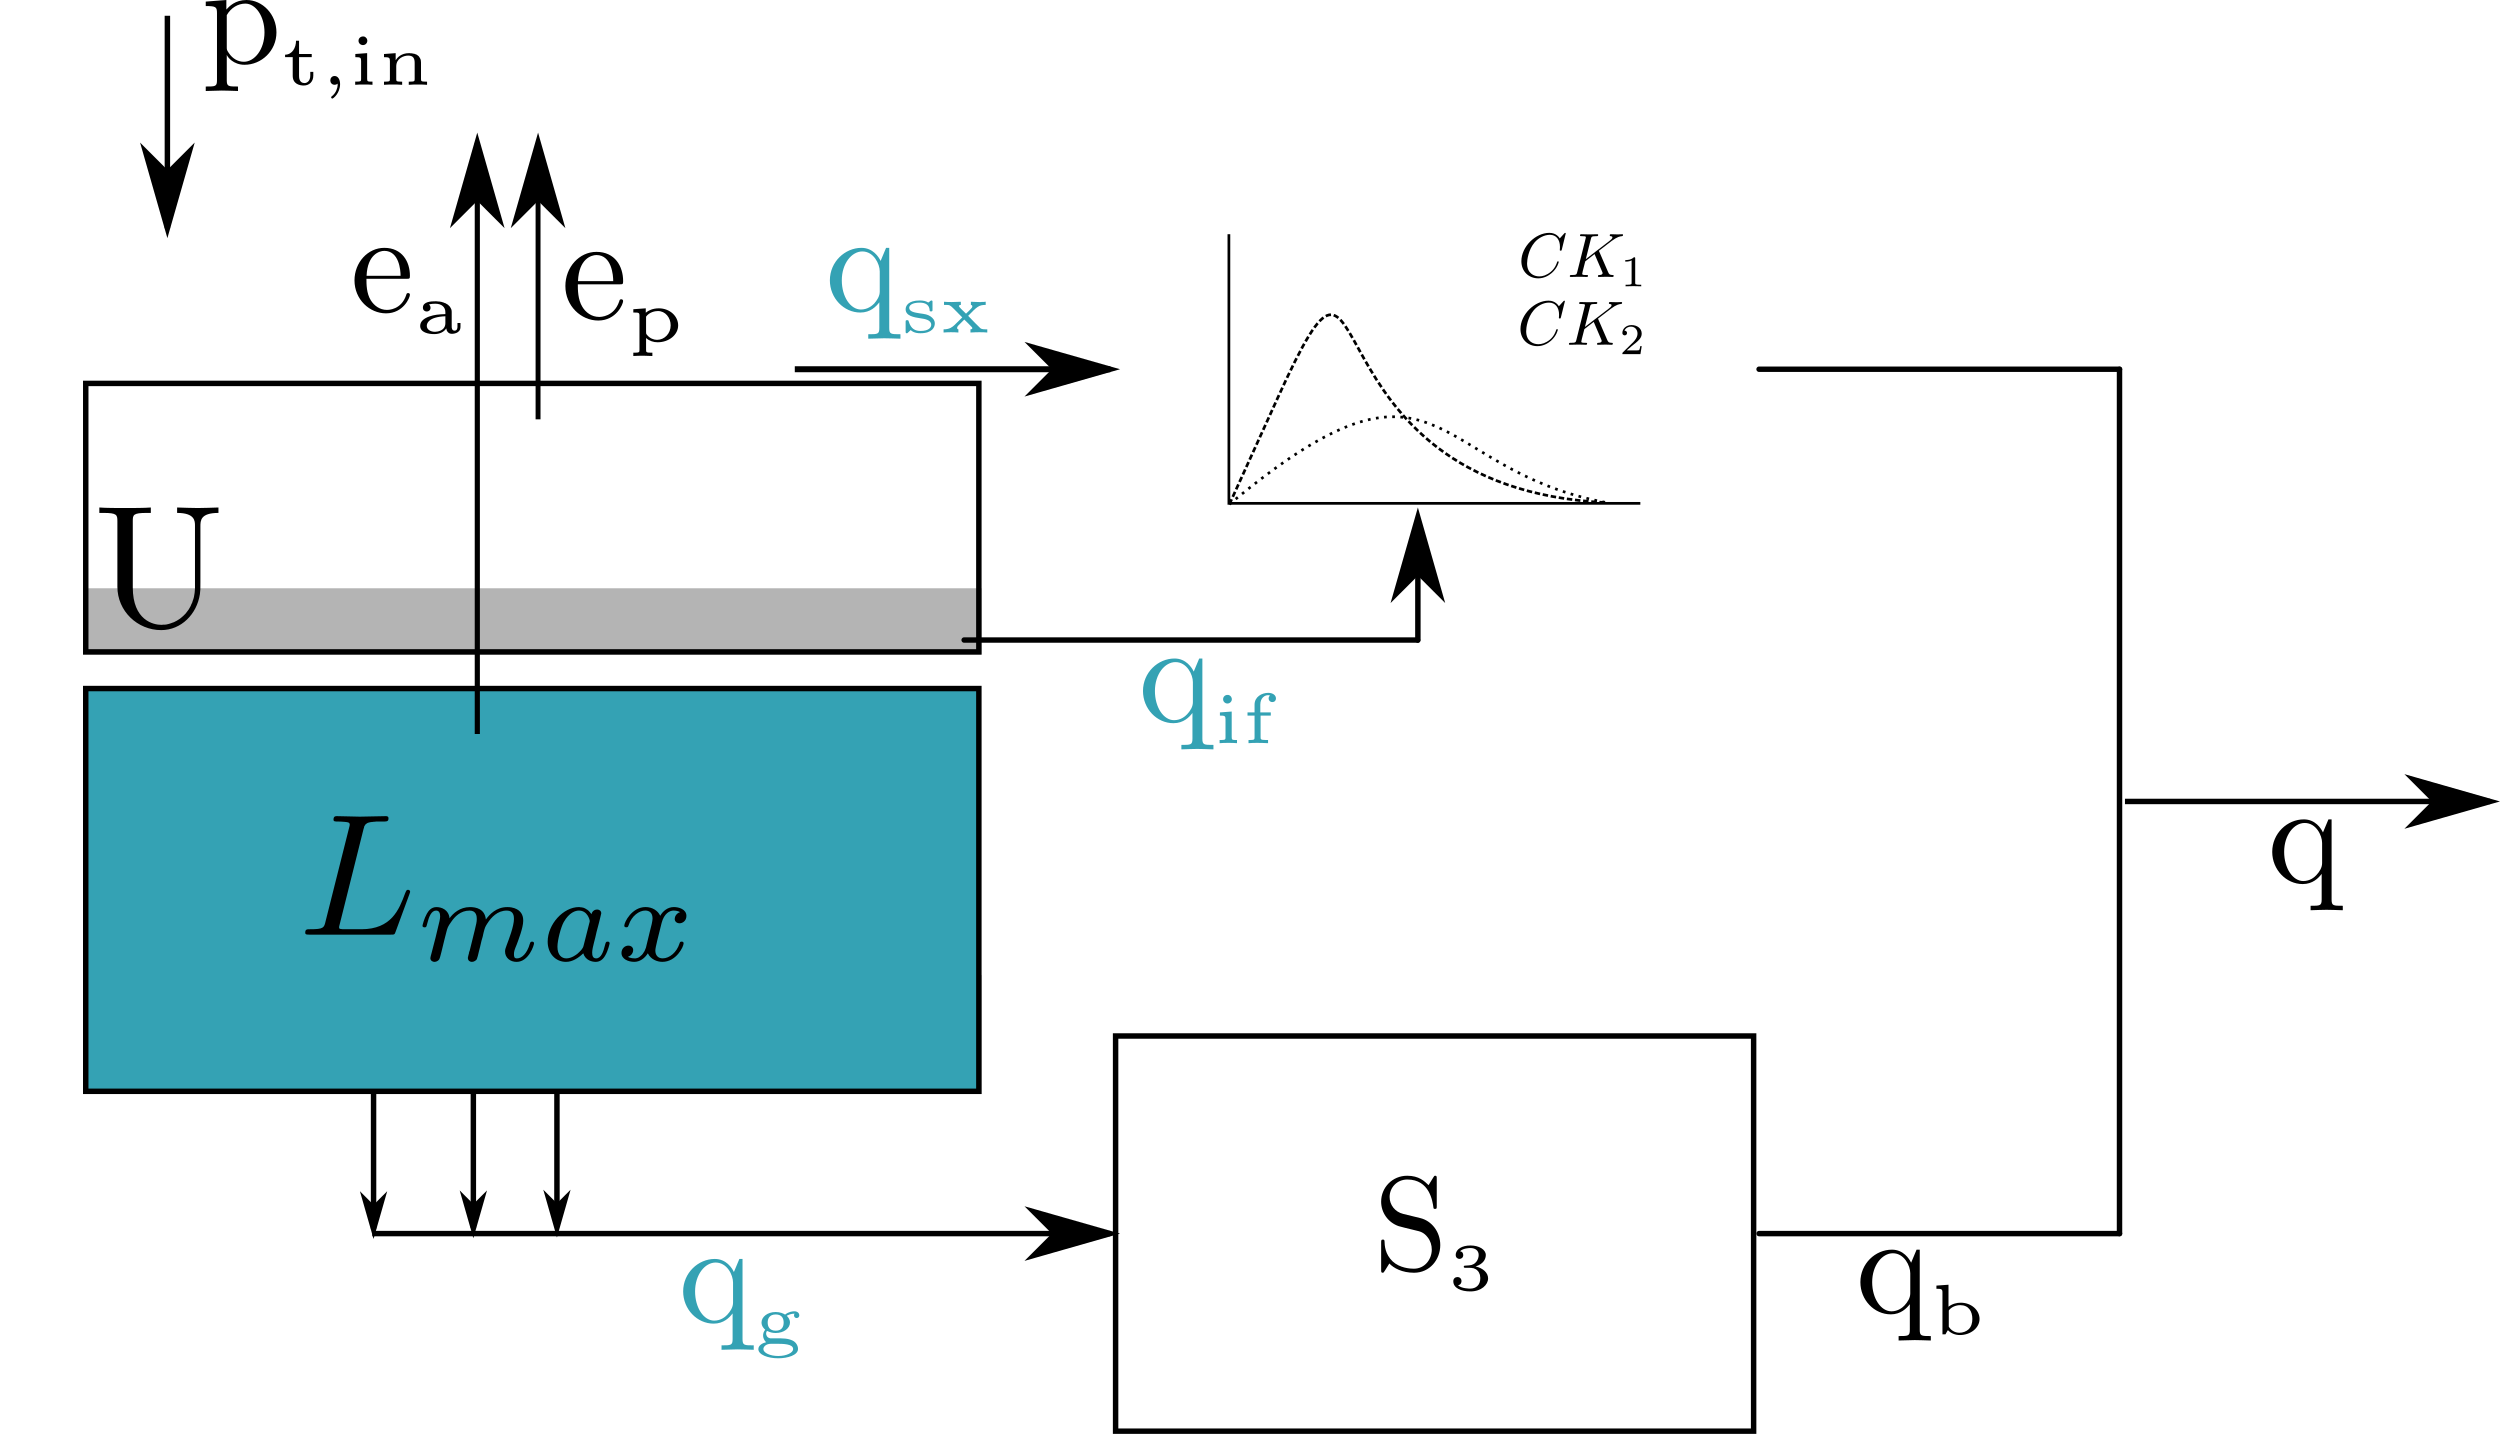 <?xml version="1.0" encoding="UTF-8" standalone="no"?>
<!-- Created with Inkscape (http://www.inkscape.org/) -->

<svg
   xmlns:ns0="http://www.iki.fi/pav/software/textext/"
   xmlns:dc="http://purl.org/dc/elements/1.1/"
   xmlns:cc="http://creativecommons.org/ns#"
   xmlns:rdf="http://www.w3.org/1999/02/22-rdf-syntax-ns#"
   xmlns:svg="http://www.w3.org/2000/svg"
   xmlns="http://www.w3.org/2000/svg"
   xmlns:xlink="http://www.w3.org/1999/xlink"
   xmlns:sodipodi="http://sodipodi.sourceforge.net/DTD/sodipodi-0.dtd"
   xmlns:inkscape="http://www.inkscape.org/namespaces/inkscape"
   id="svg2"
   version="1.1"
   inkscape:version="0.48.4 r9939"
   width="917.457"
   height="526.222"
   xml:space="preserve"
   sodipodi:docname="nam_model.svg"
   inkscape:export-filename="/home/stvhoey/Desktop/defence/figs/evaluation/nam_model1b.png"
   inkscape:export-xdpi="150"
   inkscape:export-ydpi="150"><sodipodi:namedview
     pagecolor="#ffffff"
     bordercolor="#666666"
     borderopacity="1"
     objecttolerance="10"
     gridtolerance="10"
     guidetolerance="10"
     inkscape:pageopacity="0"
     inkscape:pageshadow="2"
     inkscape:window-width="1865"
     inkscape:window-height="1056"
     id="namedview4"
     showgrid="false"
     inkscape:zoom="0.63415167"
     inkscape:cx="282.78637"
     inkscape:cy="71.185617"
     inkscape:window-x="55"
     inkscape:window-y="24"
     inkscape:window-maximized="1"
     inkscape:current-layer="g10"
     fit-margin-top="0"
     fit-margin-left="0"
     fit-margin-right="0"
     fit-margin-bottom="0" /><defs
     id="defs6"><radialGradient
       r="246.946"
       fy="300"
       fx="262.5"
       cy="300"
       cx="262.5"
       gradientTransform="matrix(0.485,0,0,0.582,140.917,1127.058)"
       gradientUnits="userSpaceOnUse"
       id="radialGradient78829"
       xlink:href="#linearGradient2299"
       inkscape:collect="always" /><linearGradient
       id="linearGradient2299"><stop
         id="stop2301"
         offset="0"
         style="stop-color:#ff0000;stop-opacity:1;" /><stop
         id="stop2303"
         offset="1"
         style="stop-color:#c70000;stop-opacity:1;" /></linearGradient><radialGradient
       inkscape:collect="always"
       xlink:href="#linearGradient2299"
       id="radialGradient14076"
       gradientUnits="userSpaceOnUse"
       gradientTransform="matrix(0.222,0,0,-0.266,-310.592,205.342)"
       cx="262.5"
       cy="300"
       fx="262.5"
       fy="300"
       r="246.946" /><radialGradient
       inkscape:collect="always"
       xlink:href="#linearGradient2299"
       id="radialGradient4102"
       gradientUnits="userSpaceOnUse"
       gradientTransform="matrix(0.222,0,0,-0.266,-169.301,226.788)"
       cx="262.5"
       cy="300"
       fx="262.5"
       fy="300"
       r="246.946" /></defs><g
     transform="matrix(1.25,0,0,-1.25,30.465,526.222)"
     inkscape:label="nam_model_revision"
     inkscape:groupmode="layer"
     id="g10"><path
       d="m 0,134.708 263.805,0 0,-34.926 -263.805,0 0,34.926 z"
       style="fill:#b4b4b4;fill-opacity:1;fill-rule:nonzero;stroke:none"
       id="path14"
       inkscape:connector-curvature="0" /><path
       d="m 0,248.271 263.805,0 0,-19.484 -263.805,0 0,19.484 z"
       style="fill:#b4b4b4;fill-opacity:1;fill-rule:nonzero;stroke:none"
       id="path16"
       inkscape:connector-curvature="0" /><path
       d="m 303.152,116.826 187.316,0 0,-116.02 -187.316,0 0,116.02 z"
       style="fill:none;stroke:#000000;stroke-width:1.6;stroke-linecap:butt;stroke-linejoin:miter;stroke-miterlimit:4;stroke-opacity:1;stroke-dasharray:none"
       id="path18"
       inkscape:connector-curvature="0" /><path
       d="m 85.301,124.29 0,-64.007"
       style="fill:none;stroke:#000000;stroke-width:1.6;stroke-linecap:butt;stroke-linejoin:miter;stroke-miterlimit:4;stroke-opacity:1;stroke-dasharray:none"
       id="path20"
       inkscape:connector-curvature="0" /><g
       id="g22"
       transform="matrix(0,1,1,0,0,421.04)"><path
         d="m -354.355,85.301 3.199,-3.199 -11.199,3.199 11.199,3.199 -3.199,-3.199 z"
         style="fill:#000000;fill-opacity:1;fill-rule:evenodd;stroke:#000000;stroke-width:0.8;stroke-linecap:butt;stroke-linejoin:miter;stroke-miterlimit:4;stroke-opacity:1;stroke-dasharray:none"
         id="path24"
         inkscape:connector-curvature="0" /></g><path
       d="m 114.598,144.622 0,-84.113"
       style="fill:none;stroke:#000000;stroke-width:1.6;stroke-linecap:butt;stroke-linejoin:miter;stroke-miterlimit:4;stroke-opacity:1;stroke-dasharray:none"
       id="path26"
       inkscape:connector-curvature="0" /><g
       id="g28"
       transform="matrix(0,1,1,0,0,421.04)"><path
         d="m -354.133,114.598 3.203,-3.203 -11.203,3.203 11.203,3.199 -3.203,-3.199 z"
         style="fill:#000000;fill-opacity:1;fill-rule:evenodd;stroke:#000000;stroke-width:0.8;stroke-linecap:butt;stroke-linejoin:miter;stroke-miterlimit:4;stroke-opacity:1;stroke-dasharray:none"
         id="path30"
         inkscape:connector-curvature="0" /></g><path
       d="m 139.137,161.904 0,-101.18"
       style="fill:none;stroke:#000000;stroke-width:1.6;stroke-linecap:butt;stroke-linejoin:miter;stroke-miterlimit:4;stroke-opacity:1;stroke-dasharray:none"
       id="path32"
       inkscape:connector-curvature="0" /><g
       id="g34"
       transform="matrix(0,1,1,0,0,421.04)"><path
         d="m -353.918,139.137 3.203,-3.199 -11.203,3.199 11.203,3.199 -3.203,-3.199 z"
         style="fill:#000000;fill-opacity:1;fill-rule:evenodd;stroke:#000000;stroke-width:0.8;stroke-linecap:butt;stroke-linejoin:miter;stroke-miterlimit:4;stroke-opacity:1;stroke-dasharray:none"
         id="path36"
         inkscape:connector-curvature="0" /></g><path
       d="m 84.938,58.814 216.613,0"
       style="fill:none;stroke:#000000;stroke-width:1.6;stroke-linecap:butt;stroke-linejoin:miter;stroke-miterlimit:4;stroke-opacity:1;stroke-dasharray:none"
       id="path38"
       inkscape:connector-curvature="0" /><path
       d="m 285.551,58.814 -6.399,-6.399 22.399,6.399 -22.399,6.402 6.399,-6.402 z"
       style="fill:#000000;fill-opacity:1;fill-rule:evenodd;stroke:#000000;stroke-width:1.6;stroke-linecap:butt;stroke-linejoin:miter;stroke-miterlimit:4;stroke-opacity:1;stroke-dasharray:none"
       id="path40"
       inkscape:connector-curvature="0" /><g
       id="g42"
       transform="matrix(0.829,0,0,-1,0,421.04)"><path
         d="m 252.073,108.465 111.756,0"
         style="fill:none;stroke:#000000;stroke-width:1.757;stroke-linecap:butt;stroke-linejoin:miter;stroke-miterlimit:4;stroke-opacity:1;stroke-dasharray:none"
         id="path44"
         inkscape:connector-curvature="0" /></g><path
       d="m 285.551,312.576 -6.399,-6.403 22.399,6.403 -22.399,6.398 6.399,-6.398 z"
       style="fill:#000000;fill-opacity:1;fill-rule:evenodd;stroke:#000000;stroke-width:1.6;stroke-linecap:butt;stroke-linejoin:miter;stroke-miterlimit:4;stroke-opacity:1;stroke-dasharray:none"
       id="path46"
       inkscape:connector-curvature="0" /><path
       d="m 492.07,312.576 105.817,0"
       style="fill:none;stroke:#000000;stroke-width:1.6;stroke-linecap:round;stroke-linejoin:miter;stroke-miterlimit:4;stroke-opacity:1;stroke-dasharray:none"
       id="path48"
       inkscape:connector-curvature="0" /><path
       d="m 492.07,58.814 105.817,0"
       style="fill:none;stroke:#000000;stroke-width:1.6;stroke-linecap:round;stroke-linejoin:miter;stroke-miterlimit:4;stroke-opacity:1;stroke-dasharray:none"
       id="path50"
       inkscape:connector-curvature="0" /><path
       d="m 597.887,312.548 0,-253.738"
       style="fill:none;stroke:#000000;stroke-width:1.6;stroke-linecap:round;stroke-linejoin:miter;stroke-miterlimit:4;stroke-opacity:1;stroke-dasharray:none"
       id="path52"
       inkscape:connector-curvature="0" /><path
       d="m 599.488,185.681 107.188,0"
       style="fill:none;stroke:#000000;stroke-width:1.6;stroke-linecap:butt;stroke-linejoin:miter;stroke-miterlimit:4;stroke-opacity:1;stroke-dasharray:none"
       id="path54"
       inkscape:connector-curvature="0" /><path
       d="m 690.676,185.681 -6.399,-6.402 22.399,6.402 -22.399,6.399 6.399,-6.399 z"
       style="fill:#000000;fill-opacity:1;fill-rule:evenodd;stroke:#000000;stroke-width:1.6;stroke-linecap:butt;stroke-linejoin:miter;stroke-miterlimit:4;stroke-opacity:1;stroke-dasharray:none"
       id="path56"
       inkscape:connector-curvature="0" /><path
       d="m 0.801,308.412 262.207,0 0,-78.824 -262.207,0 0,78.824 z"
       style="fill:none;stroke:#000000;stroke-width:1.6;stroke-linecap:butt;stroke-linejoin:miter;stroke-miterlimit:4;stroke-opacity:1;stroke-dasharray:none"
       id="path58"
       inkscape:connector-curvature="0" /><path
       d="m 24.77,416.349 0,-62.375"
       style="fill:none;stroke:#000000;stroke-width:1.6;stroke-linecap:butt;stroke-linejoin:miter;stroke-miterlimit:4;stroke-opacity:1;stroke-dasharray:none"
       id="path60"
       inkscape:connector-curvature="0" /><g
       id="g62"
       transform="matrix(0,1,1,0,0,421.04)"><path
         d="m -51.066,24.77 6.402,-6.399 -22.402,6.399 22.402,6.402 -6.402,-6.402 z"
         style="fill:#000000;fill-opacity:1;fill-rule:evenodd;stroke:#000000;stroke-width:1.6;stroke-linecap:butt;stroke-linejoin:miter;stroke-miterlimit:4;stroke-opacity:1;stroke-dasharray:none"
         id="path64"
         inkscape:connector-curvature="0" /></g><g
       id="g66"
       transform="matrix(0.814,0,0,-1,0,421.04)"><path
         d="m 164.12,123.172 0,-81.086"
         style="fill:none;stroke:#000000;stroke-width:1.773;stroke-linecap:butt;stroke-linejoin:miter;stroke-miterlimit:4;stroke-opacity:1;stroke-dasharray:none"
         id="path68"
         inkscape:connector-curvature="0" /></g><g
       id="g70"
       transform="matrix(0,-1,-1,0,0,421.04)"><path
         d="m 57.902,-133.598 6.399,-6.402 -22.399,6.402 22.399,6.399 -6.399,-6.399 z"
         style="fill:#000000;fill-opacity:1;fill-rule:evenodd;stroke:#000000;stroke-width:1.6;stroke-linecap:butt;stroke-linejoin:miter;stroke-miterlimit:4;stroke-opacity:1;stroke-dasharray:none"
         id="path72"
         inkscape:connector-curvature="0" /></g><path
       d="m 0.797,218.83 262.211,0 0,-118.246 -262.211,0 0,118.246 z"
       style="fill:#34a2b4;stroke:#000000;stroke-width:1.6;stroke-linecap:butt;stroke-linejoin:miter;stroke-miterlimit:4;stroke-opacity:1;stroke-dasharray:none;fill-opacity:1"
       id="path74"
       inkscape:connector-curvature="0" /><g
       id="g76"
       transform="matrix(0.892,0,0,-1,0,421.04)"><path
         d="M 129.775,215.555 129.775,42"
         style="fill:none;stroke:#000000;stroke-width:1.694;stroke-linecap:butt;stroke-linejoin:miter;stroke-miterlimit:4;stroke-opacity:1;stroke-dasharray:none"
         id="path78"
         inkscape:connector-curvature="0" /></g><g
       id="g80"
       transform="matrix(0,-1,-1,0,0,421.04)"><path
         d="m 57.902,-115.746 6.399,-6.399 -22.399,6.399 22.399,6.402 -6.399,-6.402 z"
         style="fill:#000000;fill-opacity:1;fill-rule:evenodd;stroke:#000000;stroke-width:1.6;stroke-linecap:butt;stroke-linejoin:miter;stroke-miterlimit:4;stroke-opacity:1;stroke-dasharray:none"
         id="path82"
         inkscape:connector-curvature="0" /></g><path
       d="m 391.898,233.044 0,29.02"
       style="fill:none;stroke:#000000;stroke-width:1.6;stroke-linecap:round;stroke-linejoin:miter;stroke-miterlimit:4;stroke-opacity:1;stroke-dasharray:none"
       id="path84"
       inkscape:connector-curvature="0" /><g
       id="g86"
       transform="matrix(0,-1,-1,0,0,421.04)"><path
         d="m 167.957,-391.898 6.402,-6.399 -22.402,6.399 22.402,6.402 -6.402,-6.402 z"
         style="fill:#000000;fill-opacity:1;fill-rule:evenodd;stroke:#000000;stroke-width:1.6;stroke-linecap:butt;stroke-linejoin:miter;stroke-miterlimit:4;stroke-opacity:1;stroke-dasharray:none"
         id="path88"
         inkscape:connector-curvature="0" /></g><path
       d="m 258.691,233.072 133.106,0"
       style="fill:none;stroke:#000000;stroke-width:1.6;stroke-linecap:round;stroke-linejoin:miter;stroke-miterlimit:4;stroke-opacity:1;stroke-dasharray:none"
       id="path90"
       inkscape:connector-curvature="0" /><path
       d="m 336.414,352.216 0,-79.015 120.793,0"
       style="fill:none;stroke:#000000;stroke-width:0.8;stroke-linecap:butt;stroke-linejoin:miter;stroke-miterlimit:4;stroke-opacity:1;stroke-dasharray:none"
       id="path92"
       inkscape:connector-curvature="0" /><path
       d="m 336.562,272.931 14.141,31.141 c 30.832,67.894 4.43,-26.344 96.641,-30.66"
       style="fill:none;stroke:#000000;stroke-width:0.8;stroke-linecap:butt;stroke-linejoin:miter;stroke-miterlimit:4;stroke-opacity:1;stroke-dasharray:1.6, 0.8;stroke-dashoffset:0"
       id="path94"
       inkscape:connector-curvature="0" /><path
       d="m 336.562,272.931 c 62.668,52.324 58.231,10.102 110.782,0.481"
       style="fill:none;stroke:#000000;stroke-width:0.8;stroke-linecap:butt;stroke-linejoin:miter;stroke-miterlimit:4;stroke-opacity:1;stroke-dasharray:0.8, 1.6;stroke-dashoffset:0"
       id="path96"
       inkscape:connector-curvature="0" /><path
       d="m 435.305,352.431 0,0.055 -0.016,0.019 0,0.02 -0.019,0.019 0,0.016 -0.02,0 -0.02,0.02 -0.015,0 -0.02,0.019 -0.054,0 0,0.016 -0.039,0 c -0.036,0 -0.075,-0.016 -0.274,-0.219 l -1.273,-1.418 c -0.164,0.258 -1.012,1.637 -3.059,1.637 -4.09,0 -8.215,-4.071 -8.215,-8.325 0,-3.023 2.172,-5.031 4.973,-5.031 1.605,0 2.984,0.738 3.961,1.586 1.715,1.512 2.027,3.168 2.027,3.223 0,0.183 -0.183,0.183 -0.222,0.183 -0.11,0 -0.2,-0.035 -0.239,-0.183 -0.164,-0.535 -0.59,-1.824 -1.859,-2.891 -1.254,-1.031 -2.414,-1.347 -3.371,-1.347 -1.66,0 -3.594,0.96 -3.594,3.816 0,1.047 0.387,4.031 2.211,6.172 1.125,1.304 2.855,2.226 4.477,2.226 1.878,0 2.964,-1.418 2.964,-3.554 0,-0.719 -0.054,-0.739 -0.054,-0.922 0,-0.184 0.203,-0.184 0.277,-0.184 0.238,0 0.238,0.035 0.332,0.367 l 1.141,4.68 z"
       style="fill:#000000;fill-opacity:1;fill-rule:evenodd;stroke:none"
       id="path98"
       inkscape:connector-curvature="0" /><path
       d="m 445.145,347.091 0,0.016 -0.02,0 0,0.039 -0.02,0.016 0,0.039 -0.019,0.019 0,0.016 -0.016,0.019 0,0.035 -0.019,0.02 0,0.039 c 0,0.016 0.332,0.273 0.535,0.422 l 3.203,2.469 c 1.734,1.269 2.453,1.343 3.004,1.398 0.148,0.02 0.332,0.039 0.332,0.371 0,0.074 -0.055,0.203 -0.203,0.203 -0.406,0 -0.863,-0.058 -1.309,-0.058 -0.66,0 -1.379,0.058 -2.043,0.058 -0.129,0 -0.351,0 -0.351,-0.371 0,-0.129 0.113,-0.183 0.222,-0.203 0.407,-0.035 0.571,-0.129 0.571,-0.387 0,-0.332 -0.551,-0.754 -0.664,-0.847 l -7.149,-5.508 1.477,5.894 c 0.164,0.665 0.203,0.848 1.527,0.848 0.461,0 0.625,0 0.625,0.371 0,0.164 -0.144,0.203 -0.258,0.203 -0.515,0 -1.82,-0.058 -2.34,-0.058 -0.531,0 -1.839,0.058 -2.375,0.058 -0.128,0 -0.367,0 -0.367,-0.351 0,-0.223 0.164,-0.223 0.535,-0.223 0.239,0 0.571,-0.016 0.789,-0.035 0.297,-0.035 0.407,-0.094 0.407,-0.293 0,-0.074 -0.02,-0.129 -0.074,-0.352 l -2.469,-9.855 c -0.184,-0.719 -0.219,-0.867 -1.656,-0.867 -0.313,0 -0.516,0 -0.516,-0.348 0,-0.223 0.219,-0.223 0.277,-0.223 0.516,0 1.805,0.055 2.321,0.055 0.386,0 0.793,-0.019 1.179,-0.019 0.403,0 0.809,-0.036 1.196,-0.036 0.128,0 0.367,0 0.367,0.368 0,0.203 -0.164,0.203 -0.516,0.203 -0.68,0 -1.195,0 -1.195,0.332 0,0.129 0.109,0.535 0.164,0.812 0.258,0.957 0.5,1.914 0.738,2.871 l 2.727,2.137 2.136,-4.937 c 0.223,-0.496 0.223,-0.532 0.223,-0.645 0,-0.551 -0.793,-0.57 -0.961,-0.57 -0.203,0 -0.402,0 -0.402,-0.367 0,-0.204 0.219,-0.204 0.258,-0.204 0.734,0 1.507,0.055 2.246,0.055 0.406,0 1.383,-0.055 1.785,-0.055 0.094,0 0.332,0 0.332,0.368 0,0.203 -0.203,0.203 -0.367,0.203 -0.739,0.019 -0.996,0.183 -1.254,0.828 l -2.613,6.027 z"
       style="fill:#000000;fill-opacity:1;fill-rule:evenodd;stroke:none"
       id="path100"
       inkscape:connector-curvature="0" /><path
       d="m 455.699,345.099 0,0.109 -0.019,0 0,0.114 -0.016,0.019 0,0.035 -0.019,0 0,0.02 -0.02,0 0,0.016 -0.02,0 0,0.019 -0.054,0 -0.016,0.02 -0.223,0 c -0.828,-0.813 -1.988,-0.829 -2.523,-0.829 l 0,-0.46 c 0.313,0 1.16,0 1.859,0.367 l 0,-6.559 c 0,-0.422 0,-0.59 -1.289,-0.59 l -0.48,0 0,-0.461 c 0.223,0.02 1.809,0.055 2.285,0.055 0.406,0 2.027,-0.035 2.305,-0.055 l 0,0.461 -0.5,0 c -1.27,0 -1.27,0.168 -1.27,0.59 l 0,7.129 z"
       style="fill:#000000;fill-opacity:1;fill-rule:evenodd;stroke:none"
       id="path102"
       inkscape:connector-curvature="0" /><path
       d="m 435.059,332.525 0,0.015 -0.02,0.02 0,0.035 -0.016,0.02 0,0.019 -0.019,0 0,0.02 -0.02,0 0,0.015 -0.035,0 0,0.02 -0.054,0 -0.02,0.019 -0.02,0 c -0.054,0 -0.074,-0.019 -0.277,-0.222 l -1.289,-1.418 c -0.164,0.258 -1.012,1.64 -3.039,1.64 -4.09,0 -8.234,-4.074 -8.234,-8.328 0,-3.019 2.175,-5.027 4.972,-5.027 1.606,0 3.004,0.734 3.981,1.582 1.695,1.512 2.008,3.168 2.008,3.223 0,0.187 -0.184,0.187 -0.219,0.187 -0.113,0 -0.203,-0.039 -0.242,-0.187 -0.164,-0.532 -0.59,-1.821 -1.84,-2.891 -1.274,-1.031 -2.434,-1.344 -3.391,-1.344 -1.64,0 -3.594,0.957 -3.594,3.813 0,1.051 0.387,4.035 2.231,6.172 1.105,1.308 2.836,2.23 4.476,2.23 1.86,0 2.95,-1.422 2.95,-3.558 0,-0.719 -0.059,-0.735 -0.059,-0.918 0,-0.188 0.203,-0.188 0.277,-0.188 0.239,0 0.239,0.039 0.332,0.371 l 1.161,4.68 z"
       style="fill:#000000;fill-opacity:1;fill-rule:evenodd;stroke:none"
       id="path104"
       inkscape:connector-curvature="0" /><path
       d="m 444.879,327.181 0,0.035 -0.02,0 0,0.039 -0.019,0.02 0,0.035 -0.016,0.02 0,0.015 -0.019,0.02 0,0.039 -0.02,0.015 0,0.02 c 0,0.019 0.332,0.277 0.535,0.422 l 3.223,2.469 c 1.715,1.273 2.434,1.347 2.984,1.402 0.149,0.019 0.332,0.035 0.332,0.367 0,0.074 -0.054,0.203 -0.203,0.203 -0.402,0 -0.863,-0.055 -1.308,-0.055 -0.66,0 -1.379,0.055 -2.024,0.055 -0.129,0 -0.351,0 -0.351,-0.367 0,-0.129 0.093,-0.184 0.222,-0.203 0.403,-0.039 0.571,-0.129 0.571,-0.387 0,-0.332 -0.555,-0.758 -0.664,-0.848 l -7.164,-5.507 1.472,5.894 c 0.164,0.664 0.203,0.848 1.547,0.848 0.441,0 0.609,0 0.609,0.367 0,0.168 -0.148,0.203 -0.257,0.203 -0.5,0 -1.825,-0.055 -2.34,-0.055 -0.535,0 -1.844,0.055 -2.379,0.055 -0.129,0 -0.348,0 -0.348,-0.351 0,-0.219 0.164,-0.219 0.516,-0.219 0.238,0 0.57,-0.02 0.793,-0.039 0.293,-0.035 0.402,-0.09 0.402,-0.293 0,-0.074 -0.015,-0.129 -0.074,-0.352 l -2.449,-9.855 c -0.184,-0.719 -0.219,-0.863 -1.676,-0.863 -0.313,0 -0.516,0 -0.516,-0.352 0,-0.223 0.223,-0.223 0.278,-0.223 0.515,0 1.824,0.055 2.339,0.055 0.387,0 0.774,-0.016 1.161,-0.016 0.406,0 0.808,-0.039 1.195,-0.039 0.129,0 0.371,0 0.371,0.371 0,0.204 -0.168,0.204 -0.516,0.204 -0.683,0 -1.199,0 -1.199,0.328 0,0.129 0.11,0.535 0.164,0.812 0.258,0.957 0.5,1.914 0.739,2.875 l 2.746,2.137 2.117,-4.938 c 0.222,-0.5 0.222,-0.535 0.222,-0.644 0,-0.555 -0.793,-0.57 -0.957,-0.57 -0.203,0 -0.406,0 -0.406,-0.372 0,-0.203 0.219,-0.203 0.258,-0.203 0.734,0 1.512,0.055 2.246,0.055 0.406,0 1.402,-0.055 1.805,-0.055 0.094,0 0.332,0 0.332,0.371 0,0.204 -0.219,0.204 -0.367,0.204 -0.754,0.015 -0.996,0.183 -1.274,0.828 l -2.613,6.023 z"
       style="fill:#000000;fill-opacity:1;fill-rule:evenodd;stroke:none"
       id="path106"
       inkscape:connector-curvature="0" /><path
       d="m 457.609,319.353 -0.425,0 c -0.036,-0.277 -0.164,-1.051 -0.332,-1.164 -0.11,-0.09 -1.106,-0.09 -1.27,-0.09 l -2.379,0 c 1.348,1.195 1.809,1.566 2.582,2.156 0.938,0.774 1.824,1.567 1.824,2.782 0,1.546 -1.347,2.503 -3.004,2.503 -1.585,0 -2.671,-1.121 -2.671,-2.3 0,-0.645 0.554,-0.719 0.683,-0.719 0.313,0 0.68,0.219 0.68,0.68 0,0.242 -0.094,0.683 -0.754,0.683 0.402,0.922 1.269,1.196 1.879,1.196 1.289,0 1.953,-0.993 1.953,-2.043 0,-1.125 -0.793,-2.008 -1.219,-2.469 l -3.094,-3.059 c -0.128,-0.109 -0.128,-0.129 -0.128,-0.496 l 5.304,0 0.371,2.34 z"
       style="fill:#000000;fill-opacity:1;fill-rule:evenodd;stroke:none"
       id="path108"
       inkscape:connector-curvature="0" /><path
       d="m 392.59,63.369 -5.008,1.222 c -2.445,0.594 -3.984,2.684 -3.984,4.969 0,2.723 2.129,5.129 5.207,5.129 6.547,0 7.414,-6.43 7.652,-8.203 0.039,-0.239 0.039,-0.434 0.473,-0.434 0.511,0 0.511,0.195 0.511,0.906 l 0,7.887 c 0,0.672 0,0.949 -0.433,0.949 -0.278,0 -0.317,-0.039 -0.59,-0.515 l -1.383,-2.246 c -1.183,1.144 -2.801,2.761 -6.269,2.761 -4.379,0 -7.653,-3.472 -7.653,-7.613 0,-3.234 2.051,-6.113 5.129,-7.18 0.434,-0.156 2.446,-0.629 5.164,-1.3 1.067,-0.235 2.25,-0.512 3.352,-1.973 0.828,-1.023 1.222,-2.324 1.222,-3.625 0,-2.762 -1.968,-5.602 -5.285,-5.602 -1.101,0 -4.101,0.196 -6.191,2.129 -2.246,2.129 -2.363,4.614 -2.406,6.035 -0.039,0.395 -0.352,0.395 -0.473,0.395 -0.512,0 -0.512,-0.277 -0.512,-0.988 l 0,-7.809 c 0,-0.668 0,-0.945 0.434,-0.945 0.277,0 0.316,0.078 0.594,0.512 0,0.039 0.117,0.117 1.379,2.21 1.222,-1.343 3.746,-2.722 7.257,-2.722 4.575,0 7.692,3.824 7.692,8.125 0,3.941 -2.567,7.137 -5.879,7.926 z"
       style="fill:#000000;fill-opacity:1;fill-rule:nonzero;stroke:none"
       id="path110"
       inkscape:connector-curvature="0" /><path
       d="m 407.223,48.775 0.156,-0.039 0.316,0 0.16,-0.039 0.157,-0.039 0.156,0 0.121,-0.039 0.156,-0.079 0.117,-0.039 0.161,-0.078 0.117,-0.039 0.117,-0.082 0.121,-0.078 0.117,-0.078 0.078,-0.078 0.118,-0.121 0.082,-0.078 0.117,-0.118 0.078,-0.117 0.078,-0.121 0.078,-0.117 0.039,-0.117 0.082,-0.16 0.039,-0.118 0.078,-0.156 0.04,-0.16 0.039,-0.117 0,-0.196 0.039,-0.16 0,-0.156 0.039,-0.16 0,-0.195 c 0,-2.012 -1.262,-3.039 -2.996,-3.039 -0.196,0 -2.524,0 -3.551,0.988 0.789,0.117 1.027,0.75 1.027,1.222 0,0.711 -0.511,1.184 -1.183,1.184 -0.633,0 -1.223,-0.434 -1.223,-1.223 0,-2.05 2.328,-3 5.008,-3 3.195,0 5.207,1.934 5.207,3.829 0,1.617 -1.422,2.996 -3.668,3.507 2.367,0.75 2.996,2.25 2.996,3.356 0,1.617 -2.012,2.801 -4.496,2.801 -2.406,0 -4.336,-1.028 -4.336,-2.801 0,-0.91 0.75,-1.145 1.101,-1.145 0.594,0 1.106,0.434 1.106,1.106 0,0.472 -0.195,1.023 -0.945,1.14 0.867,0.868 2.601,0.95 3.035,0.95 1.422,0 2.445,-0.711 2.445,-2.051 0,-1.145 -0.75,-2.918 -2.801,-3.039 -0.55,-0.039 -0.629,-0.039 -1.14,-0.078 -0.239,0 -0.438,-0.039 -0.438,-0.317 0,-0.316 0.199,-0.316 0.555,-0.316 l 1.301,0 z"
       style="fill:#000000;fill-opacity:1;fill-rule:nonzero;stroke:none"
       id="path112"
       inkscape:connector-curvature="0" /><g
       id="g4087"
       style="fill:#34a2b4;fill-opacity:1"><path
         inkscape:connector-curvature="0"
         id="path114"
         style="fill:#34a2b4;fill-opacity:1;fill-rule:nonzero;stroke:none"
         d="m 233.785,332.216 0,-7.511 c 0,-1.856 -0.465,-1.856 -3.25,-1.856 l 0,-1.309 c 1.391,0.04 3.586,0.125 4.684,0.125 1.14,0 3.293,-0.085 4.769,-0.125 l 0,1.309 c -2.828,0 -3.293,0 -3.293,1.856 l 0,23.507 -0.925,0 -1.606,-3.84 c -0.547,1.18 -2.277,3.84 -5.613,3.84 -4.852,0 -9.285,-4.093 -9.285,-9.539 0,-5.234 4.093,-9.453 8.949,-9.453 l 0.168,0.887 c -3.082,0 -5.613,3.754 -5.613,8.566 0,4.981 2.91,8.485 6.035,8.485 3.332,0 5.105,-3.672 5.105,-5.868 l 0,-5.91 c 0,-1.347 -0.758,-2.531 -1.644,-3.543 -0.59,-0.59 -1.899,-1.73 -3.883,-1.73 l -0.168,-0.887 c 2.953,0 4.64,1.774 5.57,2.996 z" /><path
         inkscape:connector-curvature="0"
         id="path116"
         style="fill:#34a2b4;fill-opacity:1;fill-rule:nonzero;stroke:none"
         d="m 249.398,332.173 0,0.379 -0.039,0.043 0,0.043 -0.043,0 0,0.043 -0.043,0 0,0.043 -0.125,0 0,0.043 -0.086,0 c -0.085,0 -0.167,-0.043 -0.335,-0.172 -0.086,-0.082 -0.465,-0.422 -0.551,-0.422 0,0 -0.086,0 -0.211,0.086 -0.465,0.293 -1.223,0.508 -2.277,0.508 -3.461,0 -4.18,-1.605 -4.18,-2.578 0,-1.981 2.449,-2.363 4.347,-2.656 1.223,-0.168 3.165,-0.465 3.165,-1.899 0,-0.719 -0.59,-1.816 -3.165,-1.816 -1.394,0 -2.785,0.508 -3.417,2.742 -0.129,0.383 -0.129,0.422 -0.508,0.422 -0.422,0 -0.422,-0.125 -0.422,-0.59 l 0,-2.66 c 0,-0.379 0,-0.59 0.336,-0.59 0.172,0 0.172,0 0.594,0.422 l 0.546,0.508 c 1.012,-0.93 2.364,-0.93 2.871,-0.93 3.504,0 4.219,1.816 4.219,2.871 0,0.93 -0.547,1.602 -1.308,2.109 -0.844,0.547 -1.477,0.633 -3.25,0.887 -1.348,0.211 -2.954,0.465 -2.954,1.602 0,0.719 0.801,1.519 3.083,1.519 1.773,0 2.785,-0.715 2.91,-2.152 0,-0.293 0,-0.422 0.422,-0.422 0.421,0 0.421,0.129 0.421,0.551 l 0,2.066 z" /><path
         inkscape:connector-curvature="0"
         id="path118"
         style="fill:#34a2b4;fill-opacity:1;fill-rule:nonzero;stroke:none"
         d="m 265.016,332.384 -0.211,0 -0.254,-0.043 -0.719,0 -0.125,-0.039 -0.719,0 c -0.715,0 -1.558,0.039 -2.32,0.082 l 0,-0.926 c 0.379,-0.043 0.422,-0.339 0.422,-0.382 0,-0.379 -0.211,-0.59 -0.801,-1.18 l -1.055,-1.012 c -0.972,0.926 -2.07,1.981 -2.07,2.192 0,0.382 0.465,0.382 0.551,0.382 l 0,0.926 c -0.844,-0.043 -2.492,-0.082 -2.617,-0.082 -0.844,0 -1.434,0 -2.321,0.082 l 0,-0.926 0.422,0 c 1.309,0 1.309,-0.043 2.446,-1.14 l 2.492,-2.531 c -0.129,-0.129 -1.985,-1.942 -2.282,-2.239 -0.589,-0.547 -1.39,-1.265 -3.207,-1.265 l 0,-0.93 c 0.633,0.043 1.184,0.086 2.028,0.086 0.719,0 1.601,0 2.32,-0.086 l 0,0.93 c -0.293,0.043 -0.379,0.254 -0.379,0.379 0,0.378 0.297,0.675 0.379,0.761 0.211,0.25 1.606,1.602 1.731,1.731 0.761,-0.719 1.648,-1.606 2.195,-2.196 0.168,-0.211 0.168,-0.211 0.168,-0.296 0,-0.379 -0.465,-0.379 -0.547,-0.379 l 0,-0.93 c 0.887,0.086 2.488,0.086 2.617,0.086 0.844,0 1.434,0 2.32,-0.086 l 0,0.93 -0.378,0 c -1.184,0 -1.395,0.168 -1.649,0.336 -0.211,0.128 -2.656,2.66 -3.586,3.628 2.574,2.661 3.121,3.211 5.149,3.211 l 0,0.926 z" /></g><g
       id="g4092"
       style="fill:#34a2b4;fill-opacity:1"><path
         inkscape:connector-curvature="0"
         id="path120"
         style="fill:#34a2b4;fill-opacity:1;fill-rule:nonzero;stroke:none"
         d="m 325.715,211.654 0,-7.512 c 0,-1.859 -0.465,-1.859 -3.25,-1.859 l 0,-1.309 c 1.394,0.043 3.59,0.129 4.683,0.129 1.141,0 3.293,-0.086 4.731,-0.129 l 0,1.309 c -2.789,0 -3.25,0 -3.25,1.859 l 0,23.508 -0.93,0 -1.605,-3.84 c -0.547,1.18 -2.278,3.84 -5.614,3.84 -4.894,0 -9.285,-4.094 -9.285,-9.539 0,-5.235 4.055,-9.453 8.95,-9.453 l 0.167,0.886 c -3.082,0 -5.613,3.754 -5.613,8.567 0,4.98 2.914,8.484 6.035,8.484 3.336,0 5.11,-3.672 5.11,-5.867 l 0,-5.91 c 0,-1.348 -0.762,-2.531 -1.692,-3.543 -0.547,-0.594 -1.855,-1.731 -3.84,-1.731 l -0.167,-0.886 c 2.953,0 4.64,1.773 5.57,2.996 z" /><path
         inkscape:connector-curvature="0"
         id="path122"
         style="fill:#34a2b4;fill-opacity:1;fill-rule:nonzero;stroke:none"
         d="m 337.277,215.705 0,0.128 -0.039,0.082 0,0.129 -0.043,0.039 0,0.043 -0.043,0.086 0,0.043 -0.043,0.039 -0.043,0.086 0,0.043 -0.039,0.043 -0.043,0.039 -0.129,0.129 -0.039,0.043 -0.043,0.039 -0.085,0.043 -0.043,0.043 -0.04,0.043 -0.043,0 -0.085,0.043 -0.043,0.043 -0.125,0 -0.043,0.039 -0.293,0 c -0.637,0 -1.27,-0.504 -1.27,-1.265 0,-0.758 0.633,-1.266 1.27,-1.266 0.715,0 1.304,0.59 1.304,1.266 z" /><path
         inkscape:connector-curvature="0"
         id="path124"
         style="fill:#34a2b4;fill-opacity:1;fill-rule:nonzero;stroke:none"
         d="m 333.777,211.822 0,-0.93 c 1.477,0 1.645,-0.125 1.645,-1.137 l 0,-5.191 c 0,-0.676 0,-0.844 -1.352,-0.844 l -0.379,0 0,-0.93 c 0.887,0.086 1.731,0.086 2.618,0.086 0.8,0 1.73,0 2.488,-0.086 l 0,0.93 c -1.391,0 -1.559,0 -1.559,0.844 l 0,7.512 -3.461,-0.254 z" /><path
         inkscape:connector-curvature="0"
         id="path126"
         style="fill:#34a2b4;fill-opacity:1;fill-rule:nonzero;stroke:none"
         d="m 345.719,210.892 2.996,0 0,0.93 -3.078,0 0,2.281 c 0,1.98 1.308,2.785 2.277,2.785 0.129,0 0.551,-0.043 0.551,-0.129 l -0.043,-0.043 c -0.129,-0.125 -0.34,-0.336 -0.34,-0.801 0,-0.589 0.422,-1.054 1.055,-1.054 0.718,0 1.097,0.465 1.097,1.054 0,0.93 -0.882,1.649 -2.277,1.649 -1.855,0 -4.008,-1.141 -4.008,-3.461 l 0,-2.281 -2.07,0 0,-0.93 2.07,0 0,-6.328 c 0,-0.676 0,-0.844 -1.394,-0.844 l -0.379,0 0,-0.93 c 0.886,0.086 1.855,0.086 2.699,0.086 1.098,0 2.152,-0.043 3.039,-0.086 l 0,0.93 -0.59,0 c -1.605,0 -1.605,0.211 -1.605,0.844 l 0,6.328 z" /></g><g
       id="g4098"
       style="fill:#34a2b4;fill-opacity:1"><path
         inkscape:connector-curvature="0"
         id="path128"
         style="fill:#34a2b4;fill-opacity:1;fill-rule:nonzero;stroke:none"
         d="m 190.711,35.372 0,-7.511 c 0,-1.86 -0.465,-1.86 -3.25,-1.86 l 0,-1.304 c 1.437,0.039 3.59,0.125 4.687,0.125 1.137,0 3.29,-0.086 4.766,-0.125 l 0,1.304 c -2.824,0 -3.289,0 -3.289,1.86 l 0,23.508 -0.93,0 -1.605,-3.84 c -0.547,1.179 -2.235,3.84 -5.613,3.84 -4.852,0 -9.282,-4.094 -9.282,-9.539 0,-5.235 4.094,-9.454 8.946,-9.454 l 0.168,0.887 c -3.079,0 -5.614,3.754 -5.614,8.567 0,4.98 2.914,8.484 6.035,8.484 3.379,0 5.11,-3.672 5.11,-5.867 l 0,-5.91 c 0,-1.348 -0.762,-2.532 -1.692,-3.543 -0.546,-0.59 -1.855,-1.731 -3.839,-1.731 l -0.168,-0.887 c 2.953,0 4.644,1.774 5.57,2.996 z" /><path
         inkscape:connector-curvature="0"
         id="path130"
         style="fill:#34a2b4;fill-opacity:1;fill-rule:nonzero;stroke:none"
         d="m 206.621,34.654 0.086,0.086 0.086,0.043 0.082,0.043 0.129,0.039 0.082,0.043 0.086,0.043 0.082,0.043 0.086,0.043 0.086,0 0.082,0.039 0.086,0.043 0.086,0 0.082,0.043 0.086,0 0.082,0.043 0.086,0 0.086,0.042 0.21,0 0.04,0.04 0.382,0 0.039,0.043 0.129,0 c -0.043,-0.083 -0.168,-0.211 -0.168,-0.504 0,-0.422 0.293,-0.805 0.758,-0.805 0.508,0 0.801,0.383 0.801,0.805 0,0.546 -0.461,1.179 -1.434,1.179 -0.507,0 -1.644,-0.086 -2.742,-0.968 -0.465,0.293 -1.437,0.757 -2.746,0.757 l 0,-0.718 c 1.859,0 2.324,-1.223 2.324,-2.364 0,-1.179 -0.465,-2.402 -2.324,-2.402 -1.855,0 -2.363,1.223 -2.363,2.402 0,1.141 0.508,2.364 2.363,2.364 l 0,0.718 c -2.488,0 -4.176,-1.476 -4.176,-3.082 0,-1.097 0.758,-1.855 1.098,-2.109 -0.508,-0.59 -0.633,-1.223 -0.633,-1.688 0,-1.14 0.715,-1.816 0.887,-1.984 -1.059,-0.254 -2.281,-0.93 -2.281,-2.023 0,-1.649 2.785,-2.703 5.824,-2.703 l 0,0.675 c -2.406,0 -4.348,0.93 -4.348,2.028 0,0.672 0.719,1.558 2.281,1.558 l 1.391,0 c 2.07,0 5.066,0 5.066,-1.558 0,-1.059 -1.898,-2.028 -4.39,-2.028 l 0,-0.675 c 2.828,0 5.824,0.929 5.824,2.742 0,0.929 -0.547,1.941 -1.562,2.449 -1.434,0.676 -2.743,0.676 -5.02,0.676 l -1.562,0 c -1.012,0.168 -1.223,1.011 -1.223,1.39 0,0.422 0.211,0.762 0.25,0.762 0.086,0 0.086,-0.043 0.172,-0.043 0.843,-0.422 1.644,-0.547 2.402,-0.547 2.449,0 4.18,1.434 4.18,3.078 0,1.016 -0.676,1.731 -0.93,1.942 z" /></g><path
       d="m 536.328,38.099 0,-7.512 c 0,-1.859 -0.465,-1.859 -3.293,-1.859 l 0,-1.305 c 1.434,0.039 3.629,0.125 4.727,0.125 1.14,0 3.25,-0.086 4.726,-0.125 l 0,1.305 c -2.785,0 -3.25,0 -3.25,1.859 l 0,23.508 -0.929,0 -1.602,-3.84 c -0.551,1.18 -2.281,3.84 -5.613,3.84 -4.895,0 -9.285,-4.094 -9.285,-9.539 0,-5.234 4.05,-9.453 8.945,-9.453 l 0.172,0.887 c -3.082,0 -5.656,3.754 -5.656,8.566 0,4.981 2.953,8.484 6.078,8.484 3.332,0 5.105,-3.671 5.105,-5.867 l 0,-5.91 c 0,-1.348 -0.758,-2.531 -1.687,-3.543 -0.551,-0.594 -1.899,-1.73 -3.84,-1.73 l -0.172,-0.887 c 2.914,0 4.644,1.773 5.574,2.996 z"
       style="fill:#000000;fill-opacity:1;fill-rule:nonzero;stroke:none"
       id="path132"
       inkscape:connector-curvature="0" /><path
       d="m 547.68,43.798 -3.547,-0.254 0,-0.929 c 1.562,0 1.773,-0.125 1.773,-1.141 l 0,-12.238 0.887,0 c 0.168,0.297 0.34,0.59 0.465,0.844 l 0.254,0.378 c 0.886,-0.925 2.152,-1.433 3.504,-1.433 l -0.129,0.676 c -1.434,0 -2.532,0.8 -3.121,1.773 l 0,4.77 c 0.714,1.011 2.109,1.558 3.375,1.558 2.449,0 3.543,-1.812 3.543,-4.051 0,-1.179 -0.293,-2.277 -1.094,-3.039 -0.676,-0.632 -1.692,-1.011 -2.703,-1.011 l 0.129,-0.676 c 3.164,0 5.781,2.109 5.781,4.726 0,2.532 -2.363,4.77 -5.531,4.77 -1.137,0 -2.446,-0.297 -3.586,-1.18 l 0,6.457 z"
       style="fill:#000000;fill-opacity:1;fill-rule:nonzero;stroke:none"
       id="path134"
       inkscape:connector-curvature="0" /><path
       d="m 657.238,164.423 0,-7.511 c 0,-1.86 -0.465,-1.86 -3.25,-1.86 l 0,-1.308 c 1.438,0.043 3.59,0.128 4.688,0.128 1.136,0 3.289,-0.085 4.765,-0.128 l 0,1.308 c -2.824,0 -3.289,0 -3.289,1.86 l 0,23.507 -0.929,0 -1.606,-3.843 c -0.547,1.183 -2.234,3.843 -5.613,3.843 -4.852,0 -9.281,-4.093 -9.281,-9.539 0,-5.234 4.093,-9.453 8.945,-9.453 l 0.168,0.887 c -3.078,0 -5.613,3.754 -5.613,8.566 0,4.981 2.914,8.485 6.035,8.485 3.379,0 5.109,-3.672 5.109,-5.868 l 0,-5.91 c 0,-1.351 -0.762,-2.531 -1.691,-3.543 -0.547,-0.593 -1.856,-1.73 -3.84,-1.73 l -0.168,-0.887 c 2.953,0 4.644,1.77 5.57,2.996 z"
       style="fill:#000000;fill-opacity:1;fill-rule:nonzero;stroke:none"
       id="path136"
       inkscape:connector-curvature="0" /><path
       d="m 42.082,418.185 0,2.793 -6.047,-0.469 0,-1.308 c 3,0 3.297,-0.254 3.297,-2.114 l 0,-19.652 c 0,-1.859 -0.465,-1.859 -3.297,-1.859 l 0,-1.313 c 1.438,0.043 3.637,0.129 4.692,0.129 1.14,0 3.296,-0.086 4.777,-0.129 l 0,1.313 c -2.832,0 -3.297,0 -3.297,1.859 l 0,7.437 0.59,0.551 c -0.59,0.887 -0.59,0.93 -0.59,1.774 l 0,9.34 c 1.227,2.156 3.297,3.382 5.453,3.382 3.043,0 5.621,-3.718 5.621,-8.453 0,-5.07 -2.961,-8.621 -6.043,-8.621 -1.691,0 -3.297,0.844 -4.441,2.578 l -0.59,-0.551 c 0.211,-0.675 1.988,-2.914 5.199,-2.914 4.989,0 9.383,4.098 9.383,9.508 0,5.324 -4.101,9.512 -8.793,9.512 -3.297,0 -5.07,-1.863 -5.914,-2.793 z"
       style="fill:#000000;fill-opacity:1;fill-rule:nonzero;stroke:none"
       id="path138"
       inkscape:connector-curvature="0" /><path
       d="m 63.426,404.197 3.719,0 0,0.929 -3.719,0 0,3.887 -0.891,0 c 0,-1.984 -1.055,-4.055 -3.211,-4.098 l 0,-0.718 2.242,0 0,-5.453 c 0,-2.411 1.985,-2.875 3.254,-2.875 1.606,0 2.789,1.144 2.789,2.875 l 0,1.14 -0.886,0 0,-1.097 c 0,-1.563 -0.93,-2.2 -1.692,-2.2 -1.605,0 -1.605,1.692 -1.605,2.157 l 0,5.453 z"
       style="fill:#000000;fill-opacity:1;fill-rule:nonzero;stroke:none"
       id="path140"
       inkscape:connector-curvature="0" /><path
       d="m 74.75,396.419 0,-0.589 -0.039,-0.129 0,-0.125 -0.043,-0.129 0,-0.125 -0.043,-0.129 -0.043,-0.125 -0.043,-0.129 -0.043,-0.125 -0.039,-0.129 -0.086,-0.25 -0.043,-0.086 -0.082,-0.129 -0.086,-0.25 -0.086,-0.086 -0.082,-0.129 -0.043,-0.082 -0.086,-0.129 -0.086,-0.082 -0.082,-0.129 -0.086,-0.082 -0.082,-0.086 -0.086,-0.125 -0.129,-0.085 -0.082,-0.086 -0.085,-0.082 -0.125,-0.086 c -0.172,-0.168 -0.172,-0.168 -0.172,-0.34 0,-0.168 0.214,-0.336 0.34,-0.336 0.296,0 2.281,1.605 2.281,4.269 0,1.309 -0.59,2.368 -1.606,2.368 -0.801,0 -1.265,-0.637 -1.265,-1.313 0,-0.633 0.464,-1.266 1.265,-1.266 0.551,0 0.887,0.336 0.887,0.336 z"
       style="fill:#000000;fill-opacity:1;fill-rule:nonzero;stroke:none"
       id="path142"
       inkscape:connector-curvature="0" /><path
       d="m 83.457,409.013 0,0.215 -0.043,0.039 0,0.129 -0.039,0.043 0,0.082 -0.086,0.086 0,0.086 -0.043,0.039 -0.043,0.043 -0.039,0.043 -0.129,0.129 -0.043,0.039 -0.043,0.043 -0.039,0.043 -0.086,0.043 -0.043,0.043 -0.043,0 -0.039,0.039 -0.086,0.043 -0.129,0 -0.039,0.043 -0.254,0 c -0.675,0 -1.312,-0.508 -1.312,-1.27 0,-0.758 0.637,-1.266 1.312,-1.266 0.719,0 1.266,0.59 1.266,1.266 z"
       style="fill:#000000;fill-opacity:1;fill-rule:nonzero;stroke:none"
       id="path144"
       inkscape:connector-curvature="0" /><path
       d="m 79.949,405.126 0,-0.929 c 1.524,0 1.692,-0.125 1.692,-1.141 l 0,-5.199 c 0,-0.676 0,-0.844 -1.395,-0.844 l -0.34,0 0,-0.93 c 0.848,0.082 1.735,0.082 2.578,0.082 0.805,0 1.735,0 2.496,-0.082 l 0,0.93 c -1.394,0 -1.566,0 -1.566,0.844 l 0,7.523 -3.465,-0.254 z"
       style="fill:#000000;fill-opacity:1;fill-rule:nonzero;stroke:none"
       id="path146"
       inkscape:connector-curvature="0" /><path
       d="m 99.223,402.423 0,0.422 -0.043,0.168 0,0.211 -0.043,0.168 -0.039,0.172 -0.086,0.125 -0.043,0.168 -0.082,0.129 -0.086,0.125 -0.086,0.129 -0.082,0.125 -0.086,0.129 -0.125,0.082 -0.086,0.086 -0.129,0.085 -0.125,0.083 -0.125,0.085 -0.129,0.086 -0.168,0.039 -0.129,0.043 -0.125,0.043 -0.168,0.086 -0.172,0 -0.168,0.039 -0.125,0.043 -0.171,0 -0.168,0.043 -0.379,0 -0.172,0.043 -0.168,0 c -2.281,0 -3.422,-1.269 -3.93,-2.07 l 0,2.07 -3.426,-0.254 0,-0.929 c 1.524,0 1.735,-0.125 1.735,-1.141 l 0,-5.199 c 0,-0.676 0,-0.844 -1.352,-0.844 l -0.383,0 0,-0.93 c 0.891,0.082 1.778,0.082 2.664,0.082 0.887,0 1.817,0 2.665,-0.082 l 0,0.93 -0.383,0 c -1.352,0 -1.352,0.168 -1.352,0.844 l 0,3.637 c 0,2.363 2.199,3.168 3.508,3.168 1.562,0 1.902,-0.887 1.902,-2.2 l 0,-4.605 c 0,-0.676 0,-0.844 -1.351,-0.844 l -0.383,0 0,-0.93 c 0.891,0.082 1.777,0.082 2.664,0.082 0.887,0 1.816,0 2.707,-0.082 l 0,0.93 -0.383,0 c -1.394,0 -1.394,0.168 -1.394,0.844 l 0,4.566 z"
       style="fill:#000000;fill-opacity:1;fill-rule:nonzero;stroke:none"
       id="path148"
       inkscape:connector-curvature="0" /><path
       d="m 83.211,339.126 0.043,0.887 c 0.254,6.254 3.762,7.313 5.199,7.313 4.356,0 4.777,-5.664 4.777,-7.313 l -9.976,0 -0.043,-0.887 11.711,0 c 0.93,0 1.055,0 1.055,0.887 0,4.141 -2.282,8.199 -7.524,8.199 -4.859,0 -8.75,-4.312 -8.75,-9.55 0,-5.622 4.442,-9.68 9.258,-9.68 5.113,0 7.016,4.648 7.016,5.453 0,0.422 -0.336,0.504 -0.551,0.504 -0.379,0 -0.465,-0.254 -0.547,-0.59 -1.438,-4.355 -5.242,-4.355 -5.664,-4.355 -2.113,0 -3.762,1.269 -4.735,2.832 -1.269,2.031 -1.269,4.777 -1.269,6.3 z"
       style="fill:#000000;fill-opacity:1;fill-rule:nonzero;stroke:none"
       id="path150"
       inkscape:connector-curvature="0" /><path
       d="m 108.234,329.361 0,0.34 -0.043,0.168 -0.043,0.211 -0.043,0.128 -0.082,0.168 -0.085,0.168 -0.083,0.129 -0.085,0.168 -0.086,0.125 -0.125,0.129 -0.129,0.125 -0.125,0.129 -0.129,0.125 -0.168,0.129 -0.168,0.082 -0.129,0.086 -0.211,0.125 -0.168,0.086 -0.168,0.043 -0.211,0.082 -0.172,0.086 -0.211,0.043 -0.211,0.086 -0.211,0.039 -0.21,0.043 -0.254,0.043 -0.211,0 -0.254,0.043 -0.211,0 -0.254,0.043 -0.254,0 c -1.27,0 -3.719,-0.086 -3.719,-1.86 0,-0.804 0.59,-1.144 1.141,-1.144 0.551,0 1.098,0.383 1.098,1.101 0,0.508 -0.293,0.844 -0.465,0.973 0.675,0.211 1.691,0.211 1.902,0.211 1.82,0 2.918,-0.973 2.918,-2.496 l 0,-3.211 c 0,-2.324 -2.535,-2.535 -3.043,-2.535 -1.27,0 -2.41,0.633 -2.41,1.73 0,0.719 0.422,2.621 5.453,2.832 l 0,0.637 c -2.031,-0.086 -3.172,-0.172 -4.777,-0.719 -1.395,-0.508 -2.621,-1.351 -2.621,-2.75 0,-1.941 2.453,-2.406 4.101,-2.406 1.649,0 2.914,0.633 3.551,1.691 0.082,-0.718 0.547,-1.609 1.648,-1.609 0.125,0 2.535,0 2.535,2.031 l 0,1.141 -0.886,0 0,-1.098 c 0,-0.215 0,-1.144 -0.848,-1.144 -0.844,0 -0.844,0.929 -0.844,1.144 l 0,4.309 z"
       style="fill:#000000;fill-opacity:1;fill-rule:nonzero;stroke:none"
       id="path152"
       inkscape:connector-curvature="0" /><path
       d="m 32.871,248.888 0,-0.668 -0.051,-0.668 -0.05,-0.617 -0.102,-0.617 -0.106,-0.617 -0.152,-0.567 -0.207,-0.566 -0.152,-0.512 -0.258,-0.516 -0.207,-0.511 -0.258,-0.465 -0.258,-0.461 -0.308,-0.414 -0.617,-0.82 -0.36,-0.364 -0.359,-0.359 -0.719,-0.617 -0.414,-0.309 -0.41,-0.258 -0.41,-0.254 -0.414,-0.207 -0.411,-0.207 -0.46,-0.152 -0.415,-0.156 -0.461,-0.153 -0.41,-0.105 -0.464,-0.102 -0.461,-0.05 -0.465,0 -0.461,-0.051 c -2.367,0 -8.438,1.285 -8.438,11.004 l 0,19.441 c 0,1.852 0.106,2.418 4.063,2.418 l 1.234,0 0,1.594 c -1.797,-0.156 -5.605,-0.156 -7.558,-0.156 -1.954,0 -5.758,0 -7.559,0.156 l 0,-1.594 1.234,0 c 3.907,0 4.063,-0.566 4.063,-2.418 l 0,-19.234 c 0,-7.199 5.914,-12.754 12.855,-12.754 5.914,0 10.493,4.73 11.367,10.543 0.153,1.027 0.153,1.492 0.153,3.547 l 0,16.355 c 0,1.695 0,3.961 5.297,3.961 l 0,1.594 c -1.852,-0.051 -4.321,-0.156 -6.067,-0.156 -1.8,0 -4.218,0.105 -6.07,0.156 l 0,-1.594 c 5.246,0 5.246,-2.418 5.246,-3.754 l 0,-17.746 z"
       style="fill:#000000;fill-opacity:1;fill-rule:nonzero;stroke:none"
       id="path154"
       inkscape:connector-curvature="0" /><path
       d="m 145.273,337.505 0.043,0.93 c 0.266,6.559 3.918,7.664 5.418,7.664 4.489,0 4.93,-5.937 4.93,-7.664 l -10.348,0 -0.043,-0.93 12.196,0 c 0.969,0 1.101,0 1.101,0.93 0,4.344 -2.379,8.598 -7.836,8.598 -5.066,0 -9.117,-4.52 -9.117,-10.016 0,-5.895 4.625,-10.145 9.645,-10.145 5.328,0 7.308,4.872 7.308,5.715 0,0.442 -0.351,0.532 -0.574,0.532 -0.394,0 -0.484,-0.266 -0.57,-0.622 -1.543,-4.562 -5.461,-4.562 -5.903,-4.562 -2.199,0 -3.961,1.328 -4.929,2.969 -1.321,2.125 -1.321,5.008 -1.321,6.601 z"
       style="fill:#000000;fill-opacity:1;fill-rule:nonzero;stroke:none"
       id="path158"
       inkscape:connector-curvature="0" /><path
       d="m 167.156,317.431 -0.398,0 c -1.453,0 -1.453,0.18 -1.453,0.887 l 0,3.414 c 0.968,-0.844 2.16,-1.242 3.39,-1.242 l -0.175,0.711 c -0.969,0 -2.114,0.441 -2.907,1.418 -0.308,0.351 -0.308,0.398 -0.308,0.839 l 0,4.563 c 0.968,1.332 2.644,1.641 3.48,1.641 2.199,0 3.742,-1.95 3.742,-4.207 0,-2.395 -1.804,-4.254 -4.007,-4.254 l 0.175,-0.711 c 3.348,0 6.032,2.215 6.032,4.965 0,2.656 -2.418,5.003 -5.68,5.003 -1.715,0 -3.082,-0.617 -3.828,-1.285 l 0,1.285 -3.657,-0.265 0,-0.973 c 1.586,0 1.805,0 1.805,-0.93 l 0,-9.972 c 0,-0.707 0,-0.887 -1.406,-0.887 l -0.399,0 0,-0.973 c 0.926,0.043 1.852,0.09 2.821,0.09 0.879,0 1.847,-0.047 2.773,-0.09 l 0,0.973 z"
       style="fill:#000000;fill-opacity:1;fill-rule:nonzero;stroke:none"
       id="path160"
       inkscape:connector-curvature="0" /><path
       id="X"
       style="fill:url(#radialGradient4102);fill-opacity:1;stroke:none"
       d="m -165.856,102.911 c 0,2.072 7.467,12.473 16.592,23.115 9.126,10.642 17.92,20.975 19.544,22.962 1.623,1.987 -0.063,13.523 -3.747,25.635 -7.632,25.091 -8.327,33.435 -3.059,36.691 7.201,4.45 17.083,-2.124 25.378,-16.883 l 8.403,-14.952 15.781,15.488 c 10.377,10.184 17.784,14.719 21.629,13.244 7.608,-2.919 11.998,-14.343 6.249,-16.259 -6.526,-2.175 -33.534,-43.276 -33.483,-50.953 0.024,-3.635 3.862,-13.285 8.528,-21.443 3.291,-5.754 7.715,-10.295 5.959,-13.416 l -9.388,-16.685 c -1.821,-3.236 -8.546,5.392 -16.512,13.766 l -13.897,14.609 -15.406,-18.271 c -8.474,-10.049 -16.384,-18.219 -17.58,-18.156 -1.195,0.063 -14.991,19.437 -14.991,21.509 z"
       inkscape:connector-curvature="0" /><g
       ns0:preamble="/media/DATA/Githubs/doctoraat/phd_book/preamble_inkscape.tex"
       ns0:text="$L_{max}$"
       word-spacing="normal"
       letter-spacing="normal"
       font-size-adjust="none"
       font-stretch="normal"
       font-weight="normal"
       font-variant="normal"
       font-style="normal"
       stroke-miterlimit="10.433"
       xml:space="preserve"
       transform="matrix(5.124,0,0,5.124,-1081.614,-3221.069)"
       id="content"
       style="font-style:normal;font-variant:normal;font-weight:normal;font-stretch:normal;letter-spacing:normal;word-spacing:normal;text-anchor:start;fill:none;stroke:#000000;stroke-linecap:butt;stroke-linejoin:miter;stroke-miterlimit:10.433;stroke-opacity:1;stroke-dasharray:none;stroke-dashoffset:0"><path
         id="path3991"
         d="m 227.15,663.24 0.01,0.04 0.01,0.03 0.01,0.03 0.01,0.03 0,0.03 0.01,0.02 0.01,0.03 0.01,0.02 0.02,0.02 0.01,0.02 0.01,0.02 0.02,0.02 0.02,0.02 0.02,0.01 0.02,0.02 0.02,0.01 0.03,0.02 0.03,0.01 0.03,0.01 0.04,0.01 0.02,0 0.01,0.01 0.03,0 0.02,0.01 0.02,0 0.02,0 0.03,0.01 0.02,0 0.03,0 0.02,0 0.03,0.01 0.03,0 0.03,0 0.03,0 0.03,0.01 0.04,0 0.03,0 0.04,0 0.03,0 0.04,0 0.04,0 0.04,0 0.04,0 0.05,0 c 0.3,0 0.38,0 0.38,0.19 0,0.12 -0.11,0.12 -0.16,0.12 -0.33,0 -1.15,-0.03 -1.48,-0.03 -0.29,0 -1.02,0.03 -1.32,0.03 -0.07,0 -0.19,0 -0.19,-0.2 0,-0.11 0.09,-0.11 0.28,-0.11 0.02,0 0.21,0 0.38,-0.02 0.18,-0.02 0.27,-0.03 0.27,-0.16 0,-0.04 -0.01,-0.07 -0.04,-0.19 l -1.34,-5.33 c -0.09,-0.39 -0.11,-0.47 -0.9,-0.47 -0.17,0 -0.27,0 -0.27,-0.2 0,-0.11 0.09,-0.11 0.27,-0.11 h 4.61 c 0.23,0 0.24,0 0.3,0.17 l 0.79,2.15 c 0.04,0.11 0.04,0.13 0.04,0.14 0,0.04 -0.03,0.11 -0.12,0.11 -0.09,0 -0.1,-0.05 -0.17,-0.21 -0.34,-0.92 -0.78,-2.05 -2.5,-2.05 h -0.93 c -0.14,0 -0.16,0 -0.22,0.01 -0.1,0.01 -0.13,0.02 -0.13,0.1 0,0.03 0,0.05 0.05,0.23 z"
         inkscape:connector-curvature="0"
         style="fill:#000000;stroke-width:0" /><path
         id="path3993"
         d="m 233.24,656.3 -0.01,-0.01 0,-0.01 -0.01,-0.02 0,-0.01 0,-0.02 -0.01,-0.01 -0.01,-0.03 0,-0.04 -0.01,-0.03 -0.01,-0.03 0,-0.01 -0.01,-0.02 0,-0.01 0,-0.02 -0.01,-0.01 0,-0.02 0,-0.01 -0.01,-0.01 0,-0.02 0,-0.01 0,-0.01 -0.01,-0.01 0,-0.01 0,0 0,-0.01 0,-0.01 0,0 0,-0.01 c 0,-0.15 0.12,-0.22 0.23,-0.22 0.13,0 0.24,0.09 0.28,0.15 0.03,0.07 0.09,0.29 0.12,0.44 0.04,0.13 0.11,0.45 0.15,0.62 0.05,0.15 0.09,0.31 0.12,0.47 0.08,0.3 0.08,0.31 0.22,0.53 0.22,0.34 0.57,0.73 1.11,0.73 0.39,0 0.41,-0.32 0.41,-0.48 0,-0.42 -0.3,-1.19 -0.41,-1.48 -0.07,-0.2 -0.1,-0.26 -0.1,-0.38 0,-0.37 0.3,-0.6 0.66,-0.6 0.7,0 1,0.96 1,1.06 0,0.1 -0.09,0.1 -0.11,0.1 -0.1,0 -0.1,-0.05 -0.13,-0.12 -0.16,-0.56 -0.46,-0.84 -0.74,-0.84 -0.15,0 -0.17,0.09 -0.17,0.24 0,0.16 0.03,0.25 0.16,0.56 0.08,0.22 0.37,0.95 0.37,1.35 0,0.11 0,0.4 -0.26,0.6 -0.12,0.09 -0.32,0.19 -0.65,0.19 -0.63,0 -1.01,-0.41 -1.23,-0.71 -0.06,0.6 -0.55,0.71 -0.91,0.71 -0.58,0 -0.97,-0.36 -1.17,-0.64 -0.05,0.49 -0.46,0.64 -0.75,0.64 -0.3,0 -0.46,-0.22 -0.55,-0.38 -0.15,-0.26 -0.25,-0.65 -0.25,-0.69 0,-0.09 0.1,-0.09 0.12,-0.09 0.1,0 0.1,0.02 0.15,0.21 0.1,0.41 0.24,0.75 0.51,0.75 0.18,0 0.23,-0.15 0.23,-0.34 0,-0.13 -0.06,-0.39 -0.11,-0.57 -0.05,-0.19 -0.12,-0.48 -0.15,-0.63 l -0.23,-0.89 c -0.03,-0.09 -0.07,-0.27 -0.07,-0.29 0,-0.15 0.13,-0.22 0.24,-0.22 0.12,0 0.24,0.09 0.27,0.15 0.04,0.07 0.09,0.29 0.13,0.44 0.03,0.13 0.11,0.45 0.15,0.62 0.04,0.15 0.08,0.31 0.12,0.47 0.07,0.28 0.09,0.34 0.29,0.62 0.19,0.28 0.52,0.64 1.05,0.64 0.4,0 0.41,-0.35 0.41,-0.48 0,-0.18 -0.03,-0.27 -0.12,-0.66 z"
         inkscape:connector-curvature="0"
         style="fill:#000000;stroke-width:0" /><path
         id="path3995"
         d="m 240.22,658.4 -0.01,0.02 -0.02,0.02 -0.01,0.02 -0.02,0.02 -0.02,0.02 -0.01,0.02 -0.02,0.02 -0.02,0.02 -0.01,0.02 -0.02,0.01 -0.02,0.02 -0.02,0.02 -0.02,0.01 -0.02,0.02 -0.03,0.01 -0.02,0.02 -0.02,0.01 -0.02,0.01 -0.03,0.02 -0.02,0.01 -0.03,0.01 -0.02,0.01 -0.03,0.01 -0.02,0.01 -0.03,0 -0.03,0.01 -0.03,0 -0.03,0.01 -0.03,0 -0.03,0 -0.03,0.01 -0.03,0 v -0.2 c 0.49,0 0.62,-0.53 0.62,-0.6 0,-0.03 -0.01,-0.08 -0.02,-0.1 l -0.33,-1.3 c -0.04,-0.2 -0.2,-0.33 -0.35,-0.47 -0.06,-0.05 -0.34,-0.27 -0.64,-0.27 -0.26,0 -0.51,0.18 -0.51,0.67 0,0.37 0.2,1.13 0.36,1.41 0.32,0.56 0.68,0.66 0.87,0.66 v 0.2 c -0.89,0 -1.79,-0.98 -1.79,-1.98 0,-0.68 0.45,-1.16 1.05,-1.16 0.37,0 0.71,0.22 0.99,0.49 0.13,-0.42 0.53,-0.49 0.71,-0.49 0.25,0 0.43,0.15 0.55,0.37 0.16,0.27 0.25,0.67 0.25,0.69 0,0.1 -0.09,0.1 -0.11,0.1 -0.1,0 -0.11,-0.03 -0.16,-0.22 -0.08,-0.33 -0.21,-0.74 -0.5,-0.74 -0.19,0 -0.23,0.15 -0.23,0.34 0,0.12 0.05,0.37 0.1,0.55 0.05,0.18 0.12,0.47 0.15,0.62 l 0.14,0.53 c 0.04,0.18 0.13,0.51 0.13,0.54 0,0.16 -0.13,0.22 -0.24,0.22 -0.12,0 -0.28,-0.08 -0.32,-0.27 z"
         inkscape:connector-curvature="0"
         style="fill:#000000;stroke-width:0" /><path
         id="path3997"
         d="m 243.34,656.48 -0.01,-0.02 -0.01,-0.03 -0.01,-0.02 -0.01,-0.03 -0.01,-0.02 -0.01,-0.03 -0.01,-0.02 -0.01,-0.03 -0.02,-0.02 -0.01,-0.03 -0.02,-0.02 -0.02,-0.03 -0.01,-0.02 -0.02,-0.03 -0.02,-0.02 -0.02,-0.03 -0.02,-0.02 -0.03,-0.02 -0.02,-0.02 -0.02,-0.02 -0.03,-0.02 -0.02,-0.02 -0.03,-0.02 -0.02,-0.01 -0.03,-0.02 -0.03,-0.01 -0.03,-0.01 -0.03,-0.01 -0.03,0 -0.03,-0.01 -0.03,0 -0.04,0 c -0.02,0 -0.23,0 -0.37,0.09 0.28,0.09 0.3,0.34 0.3,0.39 0,0.15 -0.12,0.25 -0.28,0.25 -0.19,0 -0.39,-0.16 -0.39,-0.42 0,-0.35 0.39,-0.51 0.73,-0.51 0.32,0 0.6,0.2 0.78,0.49 0.17,-0.36 0.55,-0.49 0.83,-0.49 0.8,0 1.22,0.87 1.22,1.06 0,0.1 -0.09,0.1 -0.11,0.1 -0.1,0 -0.1,-0.04 -0.13,-0.12 -0.15,-0.48 -0.56,-0.84 -0.96,-0.84 -0.27,0 -0.42,0.18 -0.42,0.45 0,0.18 0.17,0.81 0.36,1.58 0.14,0.54 0.46,0.71 0.69,0.71 0.01,0 0.22,0 0.37,-0.09 -0.22,-0.07 -0.31,-0.26 -0.31,-0.39 0,-0.15 0.12,-0.25 0.28,-0.25 0.16,0 0.39,0.13 0.39,0.42 0,0.39 -0.44,0.51 -0.72,0.51 -0.35,0 -0.63,-0.23 -0.78,-0.5 -0.13,0.29 -0.45,0.5 -0.84,0.5 -0.78,0 -1.22,-0.86 -1.22,-1.07 0,-0.09 0.1,-0.09 0.12,-0.09 0.09,0 0.09,0.03 0.13,0.12 0.17,0.54 0.61,0.84 0.95,0.84 0.23,0 0.42,-0.12 0.42,-0.46 0,-0.13 -0.08,-0.48 -0.15,-0.72 z"
         inkscape:connector-curvature="0"
         style="fill:#000000;stroke-width:0" /></g></g></svg>